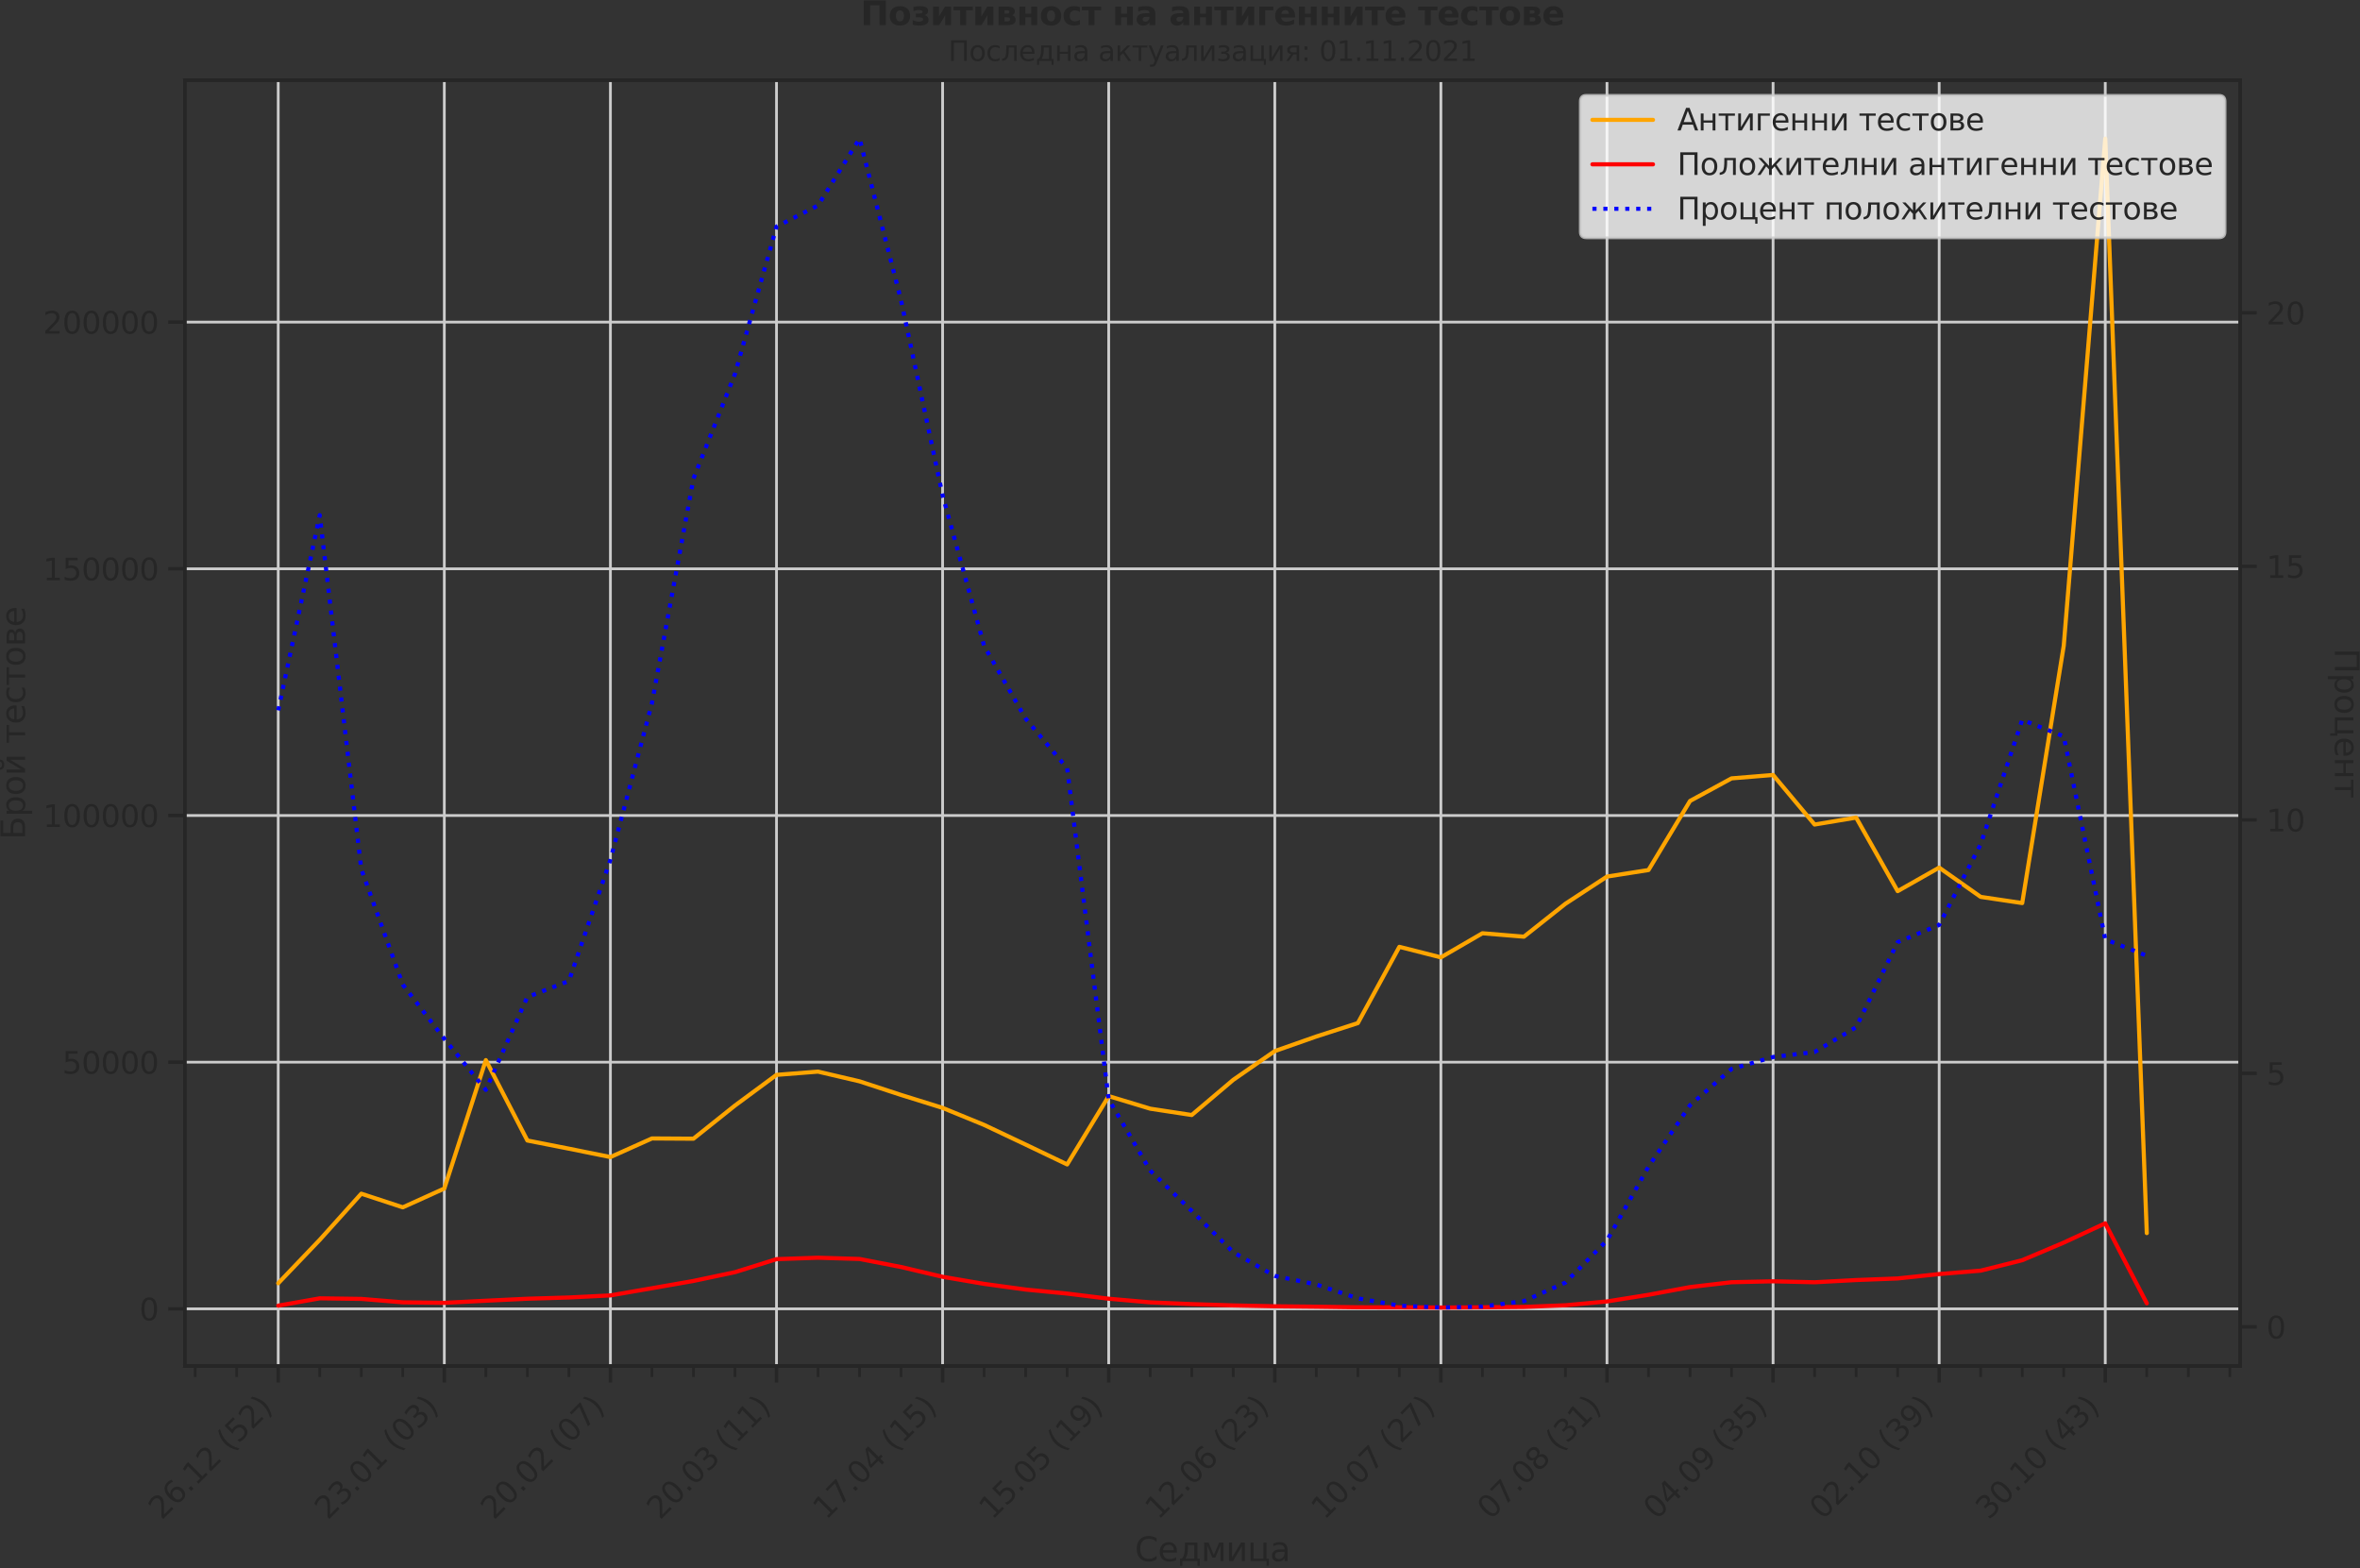 <?xml version="1.0" encoding="utf-8" standalone="no"?>
<!DOCTYPE svg PUBLIC "-//W3C//DTD SVG 1.1//EN"
  "http://www.w3.org/Graphics/SVG/1.1/DTD/svg11.dtd">
<svg height="569.391pt" version="1.1" viewBox="0 0 857.009 569.391" width="857.009pt" xmlns="http://www.w3.org/2000/svg" xmlns:xlink="http://www.w3.org/1999/xlink">
 <rect x="0" y="0" width="857.009" height="569.391" fill="#333333" stroke="none"/>
 <defs>
  <style type="text/css">*{stroke-linecap:butt;stroke-linejoin:round;}</style>
 </defs>
 <g id="figure_1">
  <g id="patch_1">
   <path d="M 0 569.391 
L 857.009 569.391 
L 857.009 0 
L 0 0 
z
" style="fill:none;"/>
  </g>
  <g id="axes_1">
   <g id="patch_2">
    <path d="M 67.106 496.042 
L 813.512 496.042 
L 813.512 29.118 
L 67.106 29.118 
z
" style="fill:none;"/>
   </g>
   <g id="matplotlib.axis_1">
    <g id="xtick_1">
     <g id="line2d_1">
      <path clip-path="url(#p9e90b2b46d)" d="M 101.034 496.042 
L 101.034 29.118 
" style="fill:none;stroke:#cccccc;stroke-linecap:round;"/>
     </g>
     <g id="line2d_2">
      <defs>
       <path d="M 0 0 
L 0 6 
" id="ma802050632" style="stroke:#262626;stroke-width:1.25;"/>
      </defs>
      <g>
       <use style="fill:#262626;stroke:#262626;stroke-width:1.25;" x="101.034" xlink:href="#ma802050632" y="496.042"/>
      </g>
     </g>
     <g id="text_1">
      <!-- 26.12 (52) -->
      <g style="fill:#262626;" transform="translate(58.71 552.159)rotate(-45)scale(0.11 -0.11)">
       <defs>
        <path d="M 1228 531 
L 3431 531 
L 3431 0 
L 469 0 
L 469 531 
Q 828 903 1448 1529 
Q 2069 2156 2228 2338 
Q 2531 2678 2651 2914 
Q 2772 3150 2772 3378 
Q 2772 3750 2511 3984 
Q 2250 4219 1831 4219 
Q 1534 4219 1204 4116 
Q 875 4013 500 3803 
L 500 4441 
Q 881 4594 1212 4672 
Q 1544 4750 1819 4750 
Q 2544 4750 2975 4387 
Q 3406 4025 3406 3419 
Q 3406 3131 3298 2873 
Q 3191 2616 2906 2266 
Q 2828 2175 2409 1742 
Q 1991 1309 1228 531 
z
" id="DejaVuSans-32" transform="scale(0.016)"/>
        <path d="M 2113 2584 
Q 1688 2584 1439 2293 
Q 1191 2003 1191 1497 
Q 1191 994 1439 701 
Q 1688 409 2113 409 
Q 2538 409 2786 701 
Q 3034 994 3034 1497 
Q 3034 2003 2786 2293 
Q 2538 2584 2113 2584 
z
M 3366 4563 
L 3366 3988 
Q 3128 4100 2886 4159 
Q 2644 4219 2406 4219 
Q 1781 4219 1451 3797 
Q 1122 3375 1075 2522 
Q 1259 2794 1537 2939 
Q 1816 3084 2150 3084 
Q 2853 3084 3261 2657 
Q 3669 2231 3669 1497 
Q 3669 778 3244 343 
Q 2819 -91 2113 -91 
Q 1303 -91 875 529 
Q 447 1150 447 2328 
Q 447 3434 972 4092 
Q 1497 4750 2381 4750 
Q 2619 4750 2861 4703 
Q 3103 4656 3366 4563 
z
" id="DejaVuSans-36" transform="scale(0.016)"/>
        <path d="M 684 794 
L 1344 794 
L 1344 0 
L 684 0 
L 684 794 
z
" id="DejaVuSans-2e" transform="scale(0.016)"/>
        <path d="M 794 531 
L 1825 531 
L 1825 4091 
L 703 3866 
L 703 4441 
L 1819 4666 
L 2450 4666 
L 2450 531 
L 3481 531 
L 3481 0 
L 794 0 
L 794 531 
z
" id="DejaVuSans-31" transform="scale(0.016)"/>
        <path id="DejaVuSans-20" transform="scale(0.016)"/>
        <path d="M 1984 4856 
Q 1566 4138 1362 3434 
Q 1159 2731 1159 2009 
Q 1159 1288 1364 580 
Q 1569 -128 1984 -844 
L 1484 -844 
Q 1016 -109 783 600 
Q 550 1309 550 2009 
Q 550 2706 781 3412 
Q 1013 4119 1484 4856 
L 1984 4856 
z
" id="DejaVuSans-28" transform="scale(0.016)"/>
        <path d="M 691 4666 
L 3169 4666 
L 3169 4134 
L 1269 4134 
L 1269 2991 
Q 1406 3038 1543 3061 
Q 1681 3084 1819 3084 
Q 2600 3084 3056 2656 
Q 3513 2228 3513 1497 
Q 3513 744 3044 326 
Q 2575 -91 1722 -91 
Q 1428 -91 1123 -41 
Q 819 9 494 109 
L 494 744 
Q 775 591 1075 516 
Q 1375 441 1709 441 
Q 2250 441 2565 725 
Q 2881 1009 2881 1497 
Q 2881 1984 2565 2268 
Q 2250 2553 1709 2553 
Q 1456 2553 1204 2497 
Q 953 2441 691 2322 
L 691 4666 
z
" id="DejaVuSans-35" transform="scale(0.016)"/>
        <path d="M 513 4856 
L 1013 4856 
Q 1481 4119 1714 3412 
Q 1947 2706 1947 2009 
Q 1947 1309 1714 600 
Q 1481 -109 1013 -844 
L 513 -844 
Q 928 -128 1133 580 
Q 1338 1288 1338 2009 
Q 1338 2731 1133 3434 
Q 928 4138 513 4856 
z
" id="DejaVuSans-29" transform="scale(0.016)"/>
       </defs>
       <use xlink:href="#DejaVuSans-32"/>
       <use x="63.623" xlink:href="#DejaVuSans-36"/>
       <use x="127.246" xlink:href="#DejaVuSans-2e"/>
       <use x="159.033" xlink:href="#DejaVuSans-31"/>
       <use x="222.656" xlink:href="#DejaVuSans-32"/>
       <use x="286.279" xlink:href="#DejaVuSans-20"/>
       <use x="318.066" xlink:href="#DejaVuSans-28"/>
       <use x="357.08" xlink:href="#DejaVuSans-35"/>
       <use x="420.703" xlink:href="#DejaVuSans-32"/>
       <use x="484.326" xlink:href="#DejaVuSans-29"/>
      </g>
     </g>
    </g>
    <g id="xtick_2">
     <g id="line2d_3">
      <path clip-path="url(#p9e90b2b46d)" d="M 161.349 496.042 
L 161.349 29.118 
" style="fill:none;stroke:#cccccc;stroke-linecap:round;"/>
     </g>
     <g id="line2d_4">
      <g>
       <use style="fill:#262626;stroke:#262626;stroke-width:1.25;" x="161.349" xlink:href="#ma802050632" y="496.042"/>
      </g>
     </g>
     <g id="text_2">
      <!-- 23.01 (03) -->
      <g style="fill:#262626;" transform="translate(119.025 552.159)rotate(-45)scale(0.11 -0.11)">
       <defs>
        <path d="M 2597 2516 
Q 3050 2419 3304 2112 
Q 3559 1806 3559 1356 
Q 3559 666 3084 287 
Q 2609 -91 1734 -91 
Q 1441 -91 1130 -33 
Q 819 25 488 141 
L 488 750 
Q 750 597 1062 519 
Q 1375 441 1716 441 
Q 2309 441 2620 675 
Q 2931 909 2931 1356 
Q 2931 1769 2642 2001 
Q 2353 2234 1838 2234 
L 1294 2234 
L 1294 2753 
L 1863 2753 
Q 2328 2753 2575 2939 
Q 2822 3125 2822 3475 
Q 2822 3834 2567 4026 
Q 2313 4219 1838 4219 
Q 1578 4219 1281 4162 
Q 984 4106 628 3988 
L 628 4550 
Q 988 4650 1302 4700 
Q 1616 4750 1894 4750 
Q 2613 4750 3031 4423 
Q 3450 4097 3450 3541 
Q 3450 3153 3228 2886 
Q 3006 2619 2597 2516 
z
" id="DejaVuSans-33" transform="scale(0.016)"/>
        <path d="M 2034 4250 
Q 1547 4250 1301 3770 
Q 1056 3291 1056 2328 
Q 1056 1369 1301 889 
Q 1547 409 2034 409 
Q 2525 409 2770 889 
Q 3016 1369 3016 2328 
Q 3016 3291 2770 3770 
Q 2525 4250 2034 4250 
z
M 2034 4750 
Q 2819 4750 3233 4129 
Q 3647 3509 3647 2328 
Q 3647 1150 3233 529 
Q 2819 -91 2034 -91 
Q 1250 -91 836 529 
Q 422 1150 422 2328 
Q 422 3509 836 4129 
Q 1250 4750 2034 4750 
z
" id="DejaVuSans-30" transform="scale(0.016)"/>
       </defs>
       <use xlink:href="#DejaVuSans-32"/>
       <use x="63.623" xlink:href="#DejaVuSans-33"/>
       <use x="127.246" xlink:href="#DejaVuSans-2e"/>
       <use x="159.033" xlink:href="#DejaVuSans-30"/>
       <use x="222.656" xlink:href="#DejaVuSans-31"/>
       <use x="286.279" xlink:href="#DejaVuSans-20"/>
       <use x="318.066" xlink:href="#DejaVuSans-28"/>
       <use x="357.08" xlink:href="#DejaVuSans-30"/>
       <use x="420.703" xlink:href="#DejaVuSans-33"/>
       <use x="484.326" xlink:href="#DejaVuSans-29"/>
      </g>
     </g>
    </g>
    <g id="xtick_3">
     <g id="line2d_5">
      <path clip-path="url(#p9e90b2b46d)" d="M 221.665 496.042 
L 221.665 29.118 
" style="fill:none;stroke:#cccccc;stroke-linecap:round;"/>
     </g>
     <g id="line2d_6">
      <g>
       <use style="fill:#262626;stroke:#262626;stroke-width:1.25;" x="221.665" xlink:href="#ma802050632" y="496.042"/>
      </g>
     </g>
     <g id="text_3">
      <!-- 20.02 (07) -->
      <g style="fill:#262626;" transform="translate(179.341 552.159)rotate(-45)scale(0.11 -0.11)">
       <defs>
        <path d="M 525 4666 
L 3525 4666 
L 3525 4397 
L 1831 0 
L 1172 0 
L 2766 4134 
L 525 4134 
L 525 4666 
z
" id="DejaVuSans-37" transform="scale(0.016)"/>
       </defs>
       <use xlink:href="#DejaVuSans-32"/>
       <use x="63.623" xlink:href="#DejaVuSans-30"/>
       <use x="127.246" xlink:href="#DejaVuSans-2e"/>
       <use x="159.033" xlink:href="#DejaVuSans-30"/>
       <use x="222.656" xlink:href="#DejaVuSans-32"/>
       <use x="286.279" xlink:href="#DejaVuSans-20"/>
       <use x="318.066" xlink:href="#DejaVuSans-28"/>
       <use x="357.08" xlink:href="#DejaVuSans-30"/>
       <use x="420.703" xlink:href="#DejaVuSans-37"/>
       <use x="484.326" xlink:href="#DejaVuSans-29"/>
      </g>
     </g>
    </g>
    <g id="xtick_4">
     <g id="line2d_7">
      <path clip-path="url(#p9e90b2b46d)" d="M 281.981 496.042 
L 281.981 29.118 
" style="fill:none;stroke:#cccccc;stroke-linecap:round;"/>
     </g>
     <g id="line2d_8">
      <g>
       <use style="fill:#262626;stroke:#262626;stroke-width:1.25;" x="281.981" xlink:href="#ma802050632" y="496.042"/>
      </g>
     </g>
     <g id="text_4">
      <!-- 20.03 (11) -->
      <g style="fill:#262626;" transform="translate(239.656 552.159)rotate(-45)scale(0.11 -0.11)">
       <use xlink:href="#DejaVuSans-32"/>
       <use x="63.623" xlink:href="#DejaVuSans-30"/>
       <use x="127.246" xlink:href="#DejaVuSans-2e"/>
       <use x="159.033" xlink:href="#DejaVuSans-30"/>
       <use x="222.656" xlink:href="#DejaVuSans-33"/>
       <use x="286.279" xlink:href="#DejaVuSans-20"/>
       <use x="318.066" xlink:href="#DejaVuSans-28"/>
       <use x="357.08" xlink:href="#DejaVuSans-31"/>
       <use x="420.703" xlink:href="#DejaVuSans-31"/>
       <use x="484.326" xlink:href="#DejaVuSans-29"/>
      </g>
     </g>
    </g>
    <g id="xtick_5">
     <g id="line2d_9">
      <path clip-path="url(#p9e90b2b46d)" d="M 342.296 496.042 
L 342.296 29.118 
" style="fill:none;stroke:#cccccc;stroke-linecap:round;"/>
     </g>
     <g id="line2d_10">
      <g>
       <use style="fill:#262626;stroke:#262626;stroke-width:1.25;" x="342.296" xlink:href="#ma802050632" y="496.042"/>
      </g>
     </g>
     <g id="text_5">
      <!-- 17.04 (15) -->
      <g style="fill:#262626;" transform="translate(299.972 552.159)rotate(-45)scale(0.11 -0.11)">
       <defs>
        <path d="M 2419 4116 
L 825 1625 
L 2419 1625 
L 2419 4116 
z
M 2253 4666 
L 3047 4666 
L 3047 1625 
L 3713 1625 
L 3713 1100 
L 3047 1100 
L 3047 0 
L 2419 0 
L 2419 1100 
L 313 1100 
L 313 1709 
L 2253 4666 
z
" id="DejaVuSans-34" transform="scale(0.016)"/>
       </defs>
       <use xlink:href="#DejaVuSans-31"/>
       <use x="63.623" xlink:href="#DejaVuSans-37"/>
       <use x="127.246" xlink:href="#DejaVuSans-2e"/>
       <use x="159.033" xlink:href="#DejaVuSans-30"/>
       <use x="222.656" xlink:href="#DejaVuSans-34"/>
       <use x="286.279" xlink:href="#DejaVuSans-20"/>
       <use x="318.066" xlink:href="#DejaVuSans-28"/>
       <use x="357.08" xlink:href="#DejaVuSans-31"/>
       <use x="420.703" xlink:href="#DejaVuSans-35"/>
       <use x="484.326" xlink:href="#DejaVuSans-29"/>
      </g>
     </g>
    </g>
    <g id="xtick_6">
     <g id="line2d_11">
      <path clip-path="url(#p9e90b2b46d)" d="M 402.612 496.042 
L 402.612 29.118 
" style="fill:none;stroke:#cccccc;stroke-linecap:round;"/>
     </g>
     <g id="line2d_12">
      <g>
       <use style="fill:#262626;stroke:#262626;stroke-width:1.25;" x="402.612" xlink:href="#ma802050632" y="496.042"/>
      </g>
     </g>
     <g id="text_6">
      <!-- 15.05 (19) -->
      <g style="fill:#262626;" transform="translate(360.287 552.159)rotate(-45)scale(0.11 -0.11)">
       <defs>
        <path d="M 703 97 
L 703 672 
Q 941 559 1184 500 
Q 1428 441 1663 441 
Q 2288 441 2617 861 
Q 2947 1281 2994 2138 
Q 2813 1869 2534 1725 
Q 2256 1581 1919 1581 
Q 1219 1581 811 2004 
Q 403 2428 403 3163 
Q 403 3881 828 4315 
Q 1253 4750 1959 4750 
Q 2769 4750 3195 4129 
Q 3622 3509 3622 2328 
Q 3622 1225 3098 567 
Q 2575 -91 1691 -91 
Q 1453 -91 1209 -44 
Q 966 3 703 97 
z
M 1959 2075 
Q 2384 2075 2632 2365 
Q 2881 2656 2881 3163 
Q 2881 3666 2632 3958 
Q 2384 4250 1959 4250 
Q 1534 4250 1286 3958 
Q 1038 3666 1038 3163 
Q 1038 2656 1286 2365 
Q 1534 2075 1959 2075 
z
" id="DejaVuSans-39" transform="scale(0.016)"/>
       </defs>
       <use xlink:href="#DejaVuSans-31"/>
       <use x="63.623" xlink:href="#DejaVuSans-35"/>
       <use x="127.246" xlink:href="#DejaVuSans-2e"/>
       <use x="159.033" xlink:href="#DejaVuSans-30"/>
       <use x="222.656" xlink:href="#DejaVuSans-35"/>
       <use x="286.279" xlink:href="#DejaVuSans-20"/>
       <use x="318.066" xlink:href="#DejaVuSans-28"/>
       <use x="357.08" xlink:href="#DejaVuSans-31"/>
       <use x="420.703" xlink:href="#DejaVuSans-39"/>
       <use x="484.326" xlink:href="#DejaVuSans-29"/>
      </g>
     </g>
    </g>
    <g id="xtick_7">
     <g id="line2d_13">
      <path clip-path="url(#p9e90b2b46d)" d="M 462.927 496.042 
L 462.927 29.118 
" style="fill:none;stroke:#cccccc;stroke-linecap:round;"/>
     </g>
     <g id="line2d_14">
      <g>
       <use style="fill:#262626;stroke:#262626;stroke-width:1.25;" x="462.927" xlink:href="#ma802050632" y="496.042"/>
      </g>
     </g>
     <g id="text_7">
      <!-- 12.06 (23) -->
      <g style="fill:#262626;" transform="translate(420.603 552.159)rotate(-45)scale(0.11 -0.11)">
       <use xlink:href="#DejaVuSans-31"/>
       <use x="63.623" xlink:href="#DejaVuSans-32"/>
       <use x="127.246" xlink:href="#DejaVuSans-2e"/>
       <use x="159.033" xlink:href="#DejaVuSans-30"/>
       <use x="222.656" xlink:href="#DejaVuSans-36"/>
       <use x="286.279" xlink:href="#DejaVuSans-20"/>
       <use x="318.066" xlink:href="#DejaVuSans-28"/>
       <use x="357.08" xlink:href="#DejaVuSans-32"/>
       <use x="420.703" xlink:href="#DejaVuSans-33"/>
       <use x="484.326" xlink:href="#DejaVuSans-29"/>
      </g>
     </g>
    </g>
    <g id="xtick_8">
     <g id="line2d_15">
      <path clip-path="url(#p9e90b2b46d)" d="M 523.243 496.042 
L 523.243 29.118 
" style="fill:none;stroke:#cccccc;stroke-linecap:round;"/>
     </g>
     <g id="line2d_16">
      <g>
       <use style="fill:#262626;stroke:#262626;stroke-width:1.25;" x="523.243" xlink:href="#ma802050632" y="496.042"/>
      </g>
     </g>
     <g id="text_8">
      <!-- 10.07 (27) -->
      <g style="fill:#262626;" transform="translate(480.919 552.159)rotate(-45)scale(0.11 -0.11)">
       <use xlink:href="#DejaVuSans-31"/>
       <use x="63.623" xlink:href="#DejaVuSans-30"/>
       <use x="127.246" xlink:href="#DejaVuSans-2e"/>
       <use x="159.033" xlink:href="#DejaVuSans-30"/>
       <use x="222.656" xlink:href="#DejaVuSans-37"/>
       <use x="286.279" xlink:href="#DejaVuSans-20"/>
       <use x="318.066" xlink:href="#DejaVuSans-28"/>
       <use x="357.08" xlink:href="#DejaVuSans-32"/>
       <use x="420.703" xlink:href="#DejaVuSans-37"/>
       <use x="484.326" xlink:href="#DejaVuSans-29"/>
      </g>
     </g>
    </g>
    <g id="xtick_9">
     <g id="line2d_17">
      <path clip-path="url(#p9e90b2b46d)" d="M 583.558 496.042 
L 583.558 29.118 
" style="fill:none;stroke:#cccccc;stroke-linecap:round;"/>
     </g>
     <g id="line2d_18">
      <g>
       <use style="fill:#262626;stroke:#262626;stroke-width:1.25;" x="583.558" xlink:href="#ma802050632" y="496.042"/>
      </g>
     </g>
     <g id="text_9">
      <!-- 07.08 (31) -->
      <g style="fill:#262626;" transform="translate(541.234 552.159)rotate(-45)scale(0.11 -0.11)">
       <defs>
        <path d="M 2034 2216 
Q 1584 2216 1326 1975 
Q 1069 1734 1069 1313 
Q 1069 891 1326 650 
Q 1584 409 2034 409 
Q 2484 409 2743 651 
Q 3003 894 3003 1313 
Q 3003 1734 2745 1975 
Q 2488 2216 2034 2216 
z
M 1403 2484 
Q 997 2584 770 2862 
Q 544 3141 544 3541 
Q 544 4100 942 4425 
Q 1341 4750 2034 4750 
Q 2731 4750 3128 4425 
Q 3525 4100 3525 3541 
Q 3525 3141 3298 2862 
Q 3072 2584 2669 2484 
Q 3125 2378 3379 2068 
Q 3634 1759 3634 1313 
Q 3634 634 3220 271 
Q 2806 -91 2034 -91 
Q 1263 -91 848 271 
Q 434 634 434 1313 
Q 434 1759 690 2068 
Q 947 2378 1403 2484 
z
M 1172 3481 
Q 1172 3119 1398 2916 
Q 1625 2713 2034 2713 
Q 2441 2713 2670 2916 
Q 2900 3119 2900 3481 
Q 2900 3844 2670 4047 
Q 2441 4250 2034 4250 
Q 1625 4250 1398 4047 
Q 1172 3844 1172 3481 
z
" id="DejaVuSans-38" transform="scale(0.016)"/>
       </defs>
       <use xlink:href="#DejaVuSans-30"/>
       <use x="63.623" xlink:href="#DejaVuSans-37"/>
       <use x="127.246" xlink:href="#DejaVuSans-2e"/>
       <use x="159.033" xlink:href="#DejaVuSans-30"/>
       <use x="222.656" xlink:href="#DejaVuSans-38"/>
       <use x="286.279" xlink:href="#DejaVuSans-20"/>
       <use x="318.066" xlink:href="#DejaVuSans-28"/>
       <use x="357.08" xlink:href="#DejaVuSans-33"/>
       <use x="420.703" xlink:href="#DejaVuSans-31"/>
       <use x="484.326" xlink:href="#DejaVuSans-29"/>
      </g>
     </g>
    </g>
    <g id="xtick_10">
     <g id="line2d_19">
      <path clip-path="url(#p9e90b2b46d)" d="M 643.874 496.042 
L 643.874 29.118 
" style="fill:none;stroke:#cccccc;stroke-linecap:round;"/>
     </g>
     <g id="line2d_20">
      <g>
       <use style="fill:#262626;stroke:#262626;stroke-width:1.25;" x="643.874" xlink:href="#ma802050632" y="496.042"/>
      </g>
     </g>
     <g id="text_10">
      <!-- 04.09 (35) -->
      <g style="fill:#262626;" transform="translate(601.55 552.159)rotate(-45)scale(0.11 -0.11)">
       <use xlink:href="#DejaVuSans-30"/>
       <use x="63.623" xlink:href="#DejaVuSans-34"/>
       <use x="127.246" xlink:href="#DejaVuSans-2e"/>
       <use x="159.033" xlink:href="#DejaVuSans-30"/>
       <use x="222.656" xlink:href="#DejaVuSans-39"/>
       <use x="286.279" xlink:href="#DejaVuSans-20"/>
       <use x="318.066" xlink:href="#DejaVuSans-28"/>
       <use x="357.08" xlink:href="#DejaVuSans-33"/>
       <use x="420.703" xlink:href="#DejaVuSans-35"/>
       <use x="484.326" xlink:href="#DejaVuSans-29"/>
      </g>
     </g>
    </g>
    <g id="xtick_11">
     <g id="line2d_21">
      <path clip-path="url(#p9e90b2b46d)" d="M 704.19 496.042 
L 704.19 29.118 
" style="fill:none;stroke:#cccccc;stroke-linecap:round;"/>
     </g>
     <g id="line2d_22">
      <g>
       <use style="fill:#262626;stroke:#262626;stroke-width:1.25;" x="704.19" xlink:href="#ma802050632" y="496.042"/>
      </g>
     </g>
     <g id="text_11">
      <!-- 02.10 (39) -->
      <g style="fill:#262626;" transform="translate(661.865 552.159)rotate(-45)scale(0.11 -0.11)">
       <use xlink:href="#DejaVuSans-30"/>
       <use x="63.623" xlink:href="#DejaVuSans-32"/>
       <use x="127.246" xlink:href="#DejaVuSans-2e"/>
       <use x="159.033" xlink:href="#DejaVuSans-31"/>
       <use x="222.656" xlink:href="#DejaVuSans-30"/>
       <use x="286.279" xlink:href="#DejaVuSans-20"/>
       <use x="318.066" xlink:href="#DejaVuSans-28"/>
       <use x="357.08" xlink:href="#DejaVuSans-33"/>
       <use x="420.703" xlink:href="#DejaVuSans-39"/>
       <use x="484.326" xlink:href="#DejaVuSans-29"/>
      </g>
     </g>
    </g>
    <g id="xtick_12">
     <g id="line2d_23">
      <path clip-path="url(#p9e90b2b46d)" d="M 764.505 496.042 
L 764.505 29.118 
" style="fill:none;stroke:#cccccc;stroke-linecap:round;"/>
     </g>
     <g id="line2d_24">
      <g>
       <use style="fill:#262626;stroke:#262626;stroke-width:1.25;" x="764.505" xlink:href="#ma802050632" y="496.042"/>
      </g>
     </g>
     <g id="text_12">
      <!-- 30.10 (43) -->
      <g style="fill:#262626;" transform="translate(722.181 552.159)rotate(-45)scale(0.11 -0.11)">
       <use xlink:href="#DejaVuSans-33"/>
       <use x="63.623" xlink:href="#DejaVuSans-30"/>
       <use x="127.246" xlink:href="#DejaVuSans-2e"/>
       <use x="159.033" xlink:href="#DejaVuSans-31"/>
       <use x="222.656" xlink:href="#DejaVuSans-30"/>
       <use x="286.279" xlink:href="#DejaVuSans-20"/>
       <use x="318.066" xlink:href="#DejaVuSans-28"/>
       <use x="357.08" xlink:href="#DejaVuSans-34"/>
       <use x="420.703" xlink:href="#DejaVuSans-33"/>
       <use x="484.326" xlink:href="#DejaVuSans-29"/>
      </g>
     </g>
    </g>
    <g id="xtick_13">
     <g id="line2d_25">
      <defs>
       <path d="M 0 0 
L 0 4 
" id="medfa15130c" style="stroke:#262626;"/>
      </defs>
      <g>
       <use style="fill:#262626;stroke:#262626;" x="70.876" xlink:href="#medfa15130c" y="496.042"/>
      </g>
     </g>
    </g>
    <g id="xtick_14">
     <g id="line2d_26">
      <g>
       <use style="fill:#262626;stroke:#262626;" x="85.955" xlink:href="#medfa15130c" y="496.042"/>
      </g>
     </g>
    </g>
    <g id="xtick_15">
     <g id="line2d_27">
      <g>
       <use style="fill:#262626;stroke:#262626;" x="116.113" xlink:href="#medfa15130c" y="496.042"/>
      </g>
     </g>
    </g>
    <g id="xtick_16">
     <g id="line2d_28">
      <g>
       <use style="fill:#262626;stroke:#262626;" x="131.192" xlink:href="#medfa15130c" y="496.042"/>
      </g>
     </g>
    </g>
    <g id="xtick_17">
     <g id="line2d_29">
      <g>
       <use style="fill:#262626;stroke:#262626;" x="146.27" xlink:href="#medfa15130c" y="496.042"/>
      </g>
     </g>
    </g>
    <g id="xtick_18">
     <g id="line2d_30">
      <g>
       <use style="fill:#262626;stroke:#262626;" x="176.428" xlink:href="#medfa15130c" y="496.042"/>
      </g>
     </g>
    </g>
    <g id="xtick_19">
     <g id="line2d_31">
      <g>
       <use style="fill:#262626;stroke:#262626;" x="191.507" xlink:href="#medfa15130c" y="496.042"/>
      </g>
     </g>
    </g>
    <g id="xtick_20">
     <g id="line2d_32">
      <g>
       <use style="fill:#262626;stroke:#262626;" x="206.586" xlink:href="#medfa15130c" y="496.042"/>
      </g>
     </g>
    </g>
    <g id="xtick_21">
     <g id="line2d_33">
      <g>
       <use style="fill:#262626;stroke:#262626;" x="236.744" xlink:href="#medfa15130c" y="496.042"/>
      </g>
     </g>
    </g>
    <g id="xtick_22">
     <g id="line2d_34">
      <g>
       <use style="fill:#262626;stroke:#262626;" x="251.823" xlink:href="#medfa15130c" y="496.042"/>
      </g>
     </g>
    </g>
    <g id="xtick_23">
     <g id="line2d_35">
      <g>
       <use style="fill:#262626;stroke:#262626;" x="266.902" xlink:href="#medfa15130c" y="496.042"/>
      </g>
     </g>
    </g>
    <g id="xtick_24">
     <g id="line2d_36">
      <g>
       <use style="fill:#262626;stroke:#262626;" x="297.059" xlink:href="#medfa15130c" y="496.042"/>
      </g>
     </g>
    </g>
    <g id="xtick_25">
     <g id="line2d_37">
      <g>
       <use style="fill:#262626;stroke:#262626;" x="312.138" xlink:href="#medfa15130c" y="496.042"/>
      </g>
     </g>
    </g>
    <g id="xtick_26">
     <g id="line2d_38">
      <g>
       <use style="fill:#262626;stroke:#262626;" x="327.217" xlink:href="#medfa15130c" y="496.042"/>
      </g>
     </g>
    </g>
    <g id="xtick_27">
     <g id="line2d_39">
      <g>
       <use style="fill:#262626;stroke:#262626;" x="357.375" xlink:href="#medfa15130c" y="496.042"/>
      </g>
     </g>
    </g>
    <g id="xtick_28">
     <g id="line2d_40">
      <g>
       <use style="fill:#262626;stroke:#262626;" x="372.454" xlink:href="#medfa15130c" y="496.042"/>
      </g>
     </g>
    </g>
    <g id="xtick_29">
     <g id="line2d_41">
      <g>
       <use style="fill:#262626;stroke:#262626;" x="387.533" xlink:href="#medfa15130c" y="496.042"/>
      </g>
     </g>
    </g>
    <g id="xtick_30">
     <g id="line2d_42">
      <g>
       <use style="fill:#262626;stroke:#262626;" x="417.691" xlink:href="#medfa15130c" y="496.042"/>
      </g>
     </g>
    </g>
    <g id="xtick_31">
     <g id="line2d_43">
      <g>
       <use style="fill:#262626;stroke:#262626;" x="432.769" xlink:href="#medfa15130c" y="496.042"/>
      </g>
     </g>
    </g>
    <g id="xtick_32">
     <g id="line2d_44">
      <g>
       <use style="fill:#262626;stroke:#262626;" x="447.848" xlink:href="#medfa15130c" y="496.042"/>
      </g>
     </g>
    </g>
    <g id="xtick_33">
     <g id="line2d_45">
      <g>
       <use style="fill:#262626;stroke:#262626;" x="478.006" xlink:href="#medfa15130c" y="496.042"/>
      </g>
     </g>
    </g>
    <g id="xtick_34">
     <g id="line2d_46">
      <g>
       <use style="fill:#262626;stroke:#262626;" x="493.085" xlink:href="#medfa15130c" y="496.042"/>
      </g>
     </g>
    </g>
    <g id="xtick_35">
     <g id="line2d_47">
      <g>
       <use style="fill:#262626;stroke:#262626;" x="508.164" xlink:href="#medfa15130c" y="496.042"/>
      </g>
     </g>
    </g>
    <g id="xtick_36">
     <g id="line2d_48">
      <g>
       <use style="fill:#262626;stroke:#262626;" x="538.322" xlink:href="#medfa15130c" y="496.042"/>
      </g>
     </g>
    </g>
    <g id="xtick_37">
     <g id="line2d_49">
      <g>
       <use style="fill:#262626;stroke:#262626;" x="553.401" xlink:href="#medfa15130c" y="496.042"/>
      </g>
     </g>
    </g>
    <g id="xtick_38">
     <g id="line2d_50">
      <g>
       <use style="fill:#262626;stroke:#262626;" x="568.48" xlink:href="#medfa15130c" y="496.042"/>
      </g>
     </g>
    </g>
    <g id="xtick_39">
     <g id="line2d_51">
      <g>
       <use style="fill:#262626;stroke:#262626;" x="598.637" xlink:href="#medfa15130c" y="496.042"/>
      </g>
     </g>
    </g>
    <g id="xtick_40">
     <g id="line2d_52">
      <g>
       <use style="fill:#262626;stroke:#262626;" x="613.716" xlink:href="#medfa15130c" y="496.042"/>
      </g>
     </g>
    </g>
    <g id="xtick_41">
     <g id="line2d_53">
      <g>
       <use style="fill:#262626;stroke:#262626;" x="628.795" xlink:href="#medfa15130c" y="496.042"/>
      </g>
     </g>
    </g>
    <g id="xtick_42">
     <g id="line2d_54">
      <g>
       <use style="fill:#262626;stroke:#262626;" x="658.953" xlink:href="#medfa15130c" y="496.042"/>
      </g>
     </g>
    </g>
    <g id="xtick_43">
     <g id="line2d_55">
      <g>
       <use style="fill:#262626;stroke:#262626;" x="674.032" xlink:href="#medfa15130c" y="496.042"/>
      </g>
     </g>
    </g>
    <g id="xtick_44">
     <g id="line2d_56">
      <g>
       <use style="fill:#262626;stroke:#262626;" x="689.111" xlink:href="#medfa15130c" y="496.042"/>
      </g>
     </g>
    </g>
    <g id="xtick_45">
     <g id="line2d_57">
      <g>
       <use style="fill:#262626;stroke:#262626;" x="719.268" xlink:href="#medfa15130c" y="496.042"/>
      </g>
     </g>
    </g>
    <g id="xtick_46">
     <g id="line2d_58">
      <g>
       <use style="fill:#262626;stroke:#262626;" x="734.347" xlink:href="#medfa15130c" y="496.042"/>
      </g>
     </g>
    </g>
    <g id="xtick_47">
     <g id="line2d_59">
      <g>
       <use style="fill:#262626;stroke:#262626;" x="749.426" xlink:href="#medfa15130c" y="496.042"/>
      </g>
     </g>
    </g>
    <g id="xtick_48">
     <g id="line2d_60">
      <g>
       <use style="fill:#262626;stroke:#262626;" x="779.584" xlink:href="#medfa15130c" y="496.042"/>
      </g>
     </g>
    </g>
    <g id="xtick_49">
     <g id="line2d_61">
      <g>
       <use style="fill:#262626;stroke:#262626;" x="794.663" xlink:href="#medfa15130c" y="496.042"/>
      </g>
     </g>
    </g>
    <g id="xtick_50">
     <g id="line2d_62">
      <g>
       <use style="fill:#262626;stroke:#262626;" x="809.742" xlink:href="#medfa15130c" y="496.042"/>
      </g>
     </g>
    </g>
    <g id="text_13">
     <!-- Седмица -->
     <g style="fill:#262626;" transform="translate(412.093 566.895)scale(0.12 -0.12)">
      <defs>
       <path d="M 4122 4306 
L 4122 3641 
Q 3803 3938 3442 4084 
Q 3081 4231 2675 4231 
Q 1875 4231 1450 3742 
Q 1025 3253 1025 2328 
Q 1025 1406 1450 917 
Q 1875 428 2675 428 
Q 3081 428 3442 575 
Q 3803 722 4122 1019 
L 4122 359 
Q 3791 134 3420 21 
Q 3050 -91 2638 -91 
Q 1578 -91 968 557 
Q 359 1206 359 2328 
Q 359 3453 968 4101 
Q 1578 4750 2638 4750 
Q 3056 4750 3426 4639 
Q 3797 4528 4122 4306 
z
" id="DejaVuSans-421" transform="scale(0.016)"/>
       <path d="M 3597 1894 
L 3597 1613 
L 953 1613 
Q 991 1019 1311 708 
Q 1631 397 2203 397 
Q 2534 397 2845 478 
Q 3156 559 3463 722 
L 3463 178 
Q 3153 47 2828 -22 
Q 2503 -91 2169 -91 
Q 1331 -91 842 396 
Q 353 884 353 1716 
Q 353 2575 817 3079 
Q 1281 3584 2069 3584 
Q 2775 3584 3186 3129 
Q 3597 2675 3597 1894 
z
M 3022 2063 
Q 3016 2534 2758 2815 
Q 2500 3097 2075 3097 
Q 1594 3097 1305 2825 
Q 1016 2553 972 2059 
L 3022 2063 
z
" id="DejaVuSans-435" transform="scale(0.016)"/>
       <path d="M 1384 459 
L 3053 459 
L 3053 3041 
L 1844 3041 
L 1844 2603 
Q 1844 1316 1475 628 
L 1384 459 
z
M 550 459 
Q 834 584 959 850 
Q 1266 1509 1266 2838 
L 1266 3500 
L 3631 3500 
L 3631 459 
L 4091 459 
L 4091 -884 
L 3631 -884 
L 3631 0 
L 794 0 
L 794 -884 
L 334 -884 
L 334 459 
L 550 459 
z
" id="DejaVuSans-434" transform="scale(0.016)"/>
       <path d="M 581 3500 
L 1422 3500 
L 2416 1156 
L 3413 3500 
L 4247 3500 
L 4247 0 
L 3669 0 
L 3669 2950 
L 2703 672 
L 2128 672 
L 1159 2950 
L 1159 0 
L 581 0 
L 581 3500 
z
" id="DejaVuSans-43c" transform="scale(0.016)"/>
       <path d="M 3578 3500 
L 3578 0 
L 3006 0 
L 3006 2809 
L 1319 0 
L 581 0 
L 581 3500 
L 1153 3500 
L 1153 697 
L 2838 3500 
L 3578 3500 
z
" id="DejaVuSans-438" transform="scale(0.016)"/>
       <path d="M 3603 0 
L 581 0 
L 581 3500 
L 1159 3500 
L 1159 459 
L 3025 459 
L 3025 3500 
L 3603 3500 
L 3603 459 
L 4063 459 
L 4063 -884 
L 3603 -884 
L 3603 0 
z
" id="DejaVuSans-446" transform="scale(0.016)"/>
       <path d="M 2194 1759 
Q 1497 1759 1228 1600 
Q 959 1441 959 1056 
Q 959 750 1161 570 
Q 1363 391 1709 391 
Q 2188 391 2477 730 
Q 2766 1069 2766 1631 
L 2766 1759 
L 2194 1759 
z
M 3341 1997 
L 3341 0 
L 2766 0 
L 2766 531 
Q 2569 213 2275 61 
Q 1981 -91 1556 -91 
Q 1019 -91 701 211 
Q 384 513 384 1019 
Q 384 1609 779 1909 
Q 1175 2209 1959 2209 
L 2766 2209 
L 2766 2266 
Q 2766 2663 2505 2880 
Q 2244 3097 1772 3097 
Q 1472 3097 1187 3025 
Q 903 2953 641 2809 
L 641 3341 
Q 956 3463 1253 3523 
Q 1550 3584 1831 3584 
Q 2591 3584 2966 3190 
Q 3341 2797 3341 1997 
z
" id="DejaVuSans-430" transform="scale(0.016)"/>
      </defs>
      <use xlink:href="#DejaVuSans-421"/>
      <use x="69.824" xlink:href="#DejaVuSans-435"/>
      <use x="131.348" xlink:href="#DejaVuSans-434"/>
      <use x="200.488" xlink:href="#DejaVuSans-43c"/>
      <use x="275.928" xlink:href="#DejaVuSans-438"/>
      <use x="340.918" xlink:href="#DejaVuSans-446"/>
      <use x="408.984" xlink:href="#DejaVuSans-430"/>
     </g>
    </g>
   </g>
   <g id="matplotlib.axis_2">
    <g id="ytick_1">
     <g id="line2d_63">
      <path clip-path="url(#p9e90b2b46d)" d="M 67.106 475.29 
L 813.512 475.29 
" style="fill:none;stroke:#cccccc;stroke-linecap:round;"/>
     </g>
     <g id="line2d_64">
      <defs>
       <path d="M 0 0 
L -6 0 
" id="m0c6c6ca423" style="stroke:#262626;stroke-width:1.25;"/>
      </defs>
      <g>
       <use style="fill:#262626;stroke:#262626;stroke-width:1.25;" x="67.106" xlink:href="#m0c6c6ca423" y="475.29"/>
      </g>
     </g>
     <g id="text_14">
      <!-- 0 -->
      <g style="fill:#262626;" transform="translate(50.608 479.469)scale(0.11 -0.11)">
       <use xlink:href="#DejaVuSans-30"/>
      </g>
     </g>
    </g>
    <g id="ytick_2">
     <g id="line2d_65">
      <path clip-path="url(#p9e90b2b46d)" d="M 67.106 385.711 
L 813.512 385.711 
" style="fill:none;stroke:#cccccc;stroke-linecap:round;"/>
     </g>
     <g id="line2d_66">
      <g>
       <use style="fill:#262626;stroke:#262626;stroke-width:1.25;" x="67.106" xlink:href="#m0c6c6ca423" y="385.711"/>
      </g>
     </g>
     <g id="text_15">
      <!-- 50000 -->
      <g style="fill:#262626;" transform="translate(22.613 389.89)scale(0.11 -0.11)">
       <use xlink:href="#DejaVuSans-35"/>
       <use x="63.623" xlink:href="#DejaVuSans-30"/>
       <use x="127.246" xlink:href="#DejaVuSans-30"/>
       <use x="190.869" xlink:href="#DejaVuSans-30"/>
       <use x="254.492" xlink:href="#DejaVuSans-30"/>
      </g>
     </g>
    </g>
    <g id="ytick_3">
     <g id="line2d_67">
      <path clip-path="url(#p9e90b2b46d)" d="M 67.106 296.131 
L 813.512 296.131 
" style="fill:none;stroke:#cccccc;stroke-linecap:round;"/>
     </g>
     <g id="line2d_68">
      <g>
       <use style="fill:#262626;stroke:#262626;stroke-width:1.25;" x="67.106" xlink:href="#m0c6c6ca423" y="296.131"/>
      </g>
     </g>
     <g id="text_16">
      <!-- 100000 -->
      <g style="fill:#262626;" transform="translate(15.614 300.31)scale(0.11 -0.11)">
       <use xlink:href="#DejaVuSans-31"/>
       <use x="63.623" xlink:href="#DejaVuSans-30"/>
       <use x="127.246" xlink:href="#DejaVuSans-30"/>
       <use x="190.869" xlink:href="#DejaVuSans-30"/>
       <use x="254.492" xlink:href="#DejaVuSans-30"/>
       <use x="318.115" xlink:href="#DejaVuSans-30"/>
      </g>
     </g>
    </g>
    <g id="ytick_4">
     <g id="line2d_69">
      <path clip-path="url(#p9e90b2b46d)" d="M 67.106 206.552 
L 813.512 206.552 
" style="fill:none;stroke:#cccccc;stroke-linecap:round;"/>
     </g>
     <g id="line2d_70">
      <g>
       <use style="fill:#262626;stroke:#262626;stroke-width:1.25;" x="67.106" xlink:href="#m0c6c6ca423" y="206.552"/>
      </g>
     </g>
     <g id="text_17">
      <!-- 150000 -->
      <g style="fill:#262626;" transform="translate(15.614 210.731)scale(0.11 -0.11)">
       <use xlink:href="#DejaVuSans-31"/>
       <use x="63.623" xlink:href="#DejaVuSans-35"/>
       <use x="127.246" xlink:href="#DejaVuSans-30"/>
       <use x="190.869" xlink:href="#DejaVuSans-30"/>
       <use x="254.492" xlink:href="#DejaVuSans-30"/>
       <use x="318.115" xlink:href="#DejaVuSans-30"/>
      </g>
     </g>
    </g>
    <g id="ytick_5">
     <g id="line2d_71">
      <path clip-path="url(#p9e90b2b46d)" d="M 67.106 116.973 
L 813.512 116.973 
" style="fill:none;stroke:#cccccc;stroke-linecap:round;"/>
     </g>
     <g id="line2d_72">
      <g>
       <use style="fill:#262626;stroke:#262626;stroke-width:1.25;" x="67.106" xlink:href="#m0c6c6ca423" y="116.973"/>
      </g>
     </g>
     <g id="text_18">
      <!-- 200000 -->
      <g style="fill:#262626;" transform="translate(15.614 121.152)scale(0.11 -0.11)">
       <use xlink:href="#DejaVuSans-32"/>
       <use x="63.623" xlink:href="#DejaVuSans-30"/>
       <use x="127.246" xlink:href="#DejaVuSans-30"/>
       <use x="190.869" xlink:href="#DejaVuSans-30"/>
       <use x="254.492" xlink:href="#DejaVuSans-30"/>
       <use x="318.115" xlink:href="#DejaVuSans-30"/>
      </g>
     </g>
    </g>
    <g id="text_19">
     <!-- Брой тестове -->
     <g style="fill:#262626;" transform="translate(9.118 304.863)rotate(-90)scale(0.12 -0.12)">
      <defs>
       <path d="M 3272 1372 
Q 3272 1806 3026 2017 
Q 2781 2228 2272 2228 
L 1259 2228 
L 1259 519 
L 2272 519 
Q 2781 519 3026 730 
Q 3272 941 3272 1372 
z
M 3609 4666 
L 3609 4147 
L 1259 4147 
L 1259 2747 
L 2303 2747 
Q 3088 2747 3513 2406 
Q 3938 2066 3938 1372 
Q 3938 681 3527 340 
Q 3116 0 2303 0 
L 628 0 
L 628 4666 
L 3609 4666 
z
" id="DejaVuSans-411" transform="scale(0.016)"/>
       <path d="M 1159 525 
L 1159 -1331 
L 581 -1331 
L 581 3500 
L 1159 3500 
L 1159 2969 
Q 1341 3281 1617 3432 
Q 1894 3584 2278 3584 
Q 2916 3584 3314 3078 
Q 3713 2572 3713 1747 
Q 3713 922 3314 415 
Q 2916 -91 2278 -91 
Q 1894 -91 1617 61 
Q 1341 213 1159 525 
z
M 3116 1747 
Q 3116 2381 2855 2742 
Q 2594 3103 2138 3103 
Q 1681 3103 1420 2742 
Q 1159 2381 1159 1747 
Q 1159 1113 1420 752 
Q 1681 391 2138 391 
Q 2594 391 2855 752 
Q 3116 1113 3116 1747 
z
" id="DejaVuSans-440" transform="scale(0.016)"/>
       <path d="M 1959 3097 
Q 1497 3097 1228 2736 
Q 959 2375 959 1747 
Q 959 1119 1226 758 
Q 1494 397 1959 397 
Q 2419 397 2687 759 
Q 2956 1122 2956 1747 
Q 2956 2369 2687 2733 
Q 2419 3097 1959 3097 
z
M 1959 3584 
Q 2709 3584 3137 3096 
Q 3566 2609 3566 1747 
Q 3566 888 3137 398 
Q 2709 -91 1959 -91 
Q 1206 -91 779 398 
Q 353 888 353 1747 
Q 353 2609 779 3096 
Q 1206 3584 1959 3584 
z
" id="DejaVuSans-43e" transform="scale(0.016)"/>
       <path d="M 3578 3500 
L 3578 0 
L 3006 0 
L 3006 2809 
L 1319 0 
L 581 0 
L 581 3500 
L 1153 3500 
L 1153 697 
L 2838 3500 
L 3578 3500 
z
M 1102 4833 
L 1471 4833 
Q 1505 4599 1656 4481 
Q 1808 4364 2080 4364 
Q 2349 4364 2499 4480 
Q 2649 4596 2689 4833 
L 3058 4833 
Q 3027 4386 2780 4161 
Q 2533 3936 2080 3936 
Q 1627 3936 1380 4161 
Q 1133 4386 1102 4833 
z
" id="DejaVuSans-439" transform="scale(0.016)"/>
       <path d="M 188 3500 
L 3541 3500 
L 3541 3041 
L 2147 3041 
L 2147 0 
L 1581 0 
L 1581 3041 
L 188 3041 
L 188 3500 
z
" id="DejaVuSans-442" transform="scale(0.016)"/>
       <path d="M 3122 3366 
L 3122 2828 
Q 2878 2963 2633 3030 
Q 2388 3097 2138 3097 
Q 1578 3097 1268 2742 
Q 959 2388 959 1747 
Q 959 1106 1268 751 
Q 1578 397 2138 397 
Q 2388 397 2633 464 
Q 2878 531 3122 666 
L 3122 134 
Q 2881 22 2623 -34 
Q 2366 -91 2075 -91 
Q 1284 -91 818 406 
Q 353 903 353 1747 
Q 353 2603 823 3093 
Q 1294 3584 2113 3584 
Q 2378 3584 2631 3529 
Q 2884 3475 3122 3366 
z
" id="DejaVuSans-441" transform="scale(0.016)"/>
       <path d="M 1156 1613 
L 1156 459 
L 1975 459 
Q 2369 459 2575 607 
Q 2781 756 2781 1038 
Q 2781 1319 2575 1466 
Q 2369 1613 1975 1613 
L 1156 1613 
z
M 1156 3041 
L 1156 2072 
L 1913 2072 
Q 2238 2072 2444 2201 
Q 2650 2331 2650 2563 
Q 2650 2794 2444 2917 
Q 2238 3041 1913 3041 
L 1156 3041 
z
M 581 3500 
L 1950 3500 
Q 2566 3500 2897 3275 
Q 3228 3050 3228 2634 
Q 3228 2313 3059 2123 
Q 2891 1934 2559 1888 
Q 2956 1813 3175 1575 
Q 3394 1338 3394 981 
Q 3394 513 3033 256 
Q 2672 0 2003 0 
L 581 0 
L 581 3500 
z
" id="DejaVuSans-432" transform="scale(0.016)"/>
      </defs>
      <use xlink:href="#DejaVuSans-411"/>
      <use x="68.604" xlink:href="#DejaVuSans-440"/>
      <use x="132.08" xlink:href="#DejaVuSans-43e"/>
      <use x="193.262" xlink:href="#DejaVuSans-439"/>
      <use x="258.252" xlink:href="#DejaVuSans-20"/>
      <use x="290.039" xlink:href="#DejaVuSans-442"/>
      <use x="348.291" xlink:href="#DejaVuSans-435"/>
      <use x="409.814" xlink:href="#DejaVuSans-441"/>
      <use x="464.795" xlink:href="#DejaVuSans-442"/>
      <use x="523.047" xlink:href="#DejaVuSans-43e"/>
      <use x="584.229" xlink:href="#DejaVuSans-432"/>
      <use x="643.164" xlink:href="#DejaVuSans-435"/>
     </g>
    </g>
   </g>
   <g id="line2d_73">
    <path clip-path="url(#p9e90b2b46d)" d="M 101.034 465.99 
L 116.113 450.227 
L 131.192 433.472 
L 146.27 438.423 
L 161.349 431.597 
L 176.428 384.963 
L 191.507 414.156 
L 206.586 417.122 
L 221.665 420.172 
L 236.744 413.41 
L 251.823 413.5 
L 266.902 401.457 
L 281.981 390.324 
L 297.059 389.141 
L 312.138 392.674 
L 327.217 397.612 
L 342.296 402.313 
L 357.375 408.498 
L 372.454 415.634 
L 387.533 422.846 
L 402.612 398.038 
L 417.691 402.603 
L 432.769 404.9 
L 447.848 392.126 
L 462.927 381.687 
L 478.006 376.387 
L 493.085 371.521 
L 508.164 343.827 
L 523.243 347.654 
L 538.322 338.9 
L 553.401 340.14 
L 568.48 328.181 
L 583.558 318.316 
L 598.637 315.939 
L 613.716 290.857 
L 628.795 282.655 
L 643.874 281.419 
L 658.953 299.417 
L 674.032 296.894 
L 689.111 323.605 
L 704.19 315.063 
L 719.268 325.689 
L 734.347 327.932 
L 749.426 234.49 
L 764.505 50.342 
L 779.584 447.78 
" style="fill:none;stroke:#ffa500;stroke-linecap:round;stroke-width:1.5;"/>
   </g>
   <g id="line2d_74">
    <path clip-path="url(#p9e90b2b46d)" d="M 101.034 474.134 
L 116.113 471.472 
L 131.192 471.678 
L 146.27 472.925 
L 161.349 473.106 
L 176.428 472.339 
L 191.507 471.613 
L 206.586 471.166 
L 221.665 470.411 
L 236.744 467.803 
L 251.823 465.158 
L 266.902 461.971 
L 281.981 457.241 
L 297.059 456.724 
L 312.138 457.179 
L 327.217 460.097 
L 342.296 463.653 
L 357.375 466.221 
L 372.454 468.285 
L 387.533 469.75 
L 402.612 471.608 
L 417.691 472.937 
L 432.769 473.568 
L 447.848 474.045 
L 462.927 474.356 
L 478.006 474.51 
L 493.085 474.718 
L 508.164 474.745 
L 523.243 474.819 
L 538.322 474.734 
L 553.401 474.593 
L 568.48 473.987 
L 583.558 472.601 
L 598.637 470.189 
L 613.716 467.383 
L 628.795 465.621 
L 643.874 465.289 
L 658.953 465.635 
L 674.032 464.834 
L 689.111 464.255 
L 704.19 462.656 
L 719.268 461.416 
L 734.347 457.63 
L 749.426 451.24 
L 764.505 444.227 
L 779.584 473.276 
" style="fill:none;stroke:#ff0000;stroke-linecap:round;stroke-width:1.5;"/>
   </g>
   <g id="line2d_75"/>
   <g id="line2d_76"/>
   <g id="patch_3">
    <path d="M 67.106 496.042 
L 67.106 29.118 
" style="fill:none;stroke:#262626;stroke-linecap:square;stroke-linejoin:miter;stroke-width:1.25;"/>
   </g>
   <g id="patch_4">
    <path d="M 813.512 496.042 
L 813.512 29.118 
" style="fill:none;stroke:#262626;stroke-linecap:square;stroke-linejoin:miter;stroke-width:1.25;"/>
   </g>
   <g id="patch_5">
    <path d="M 67.106 496.042 
L 813.512 496.042 
" style="fill:none;stroke:#262626;stroke-linecap:square;stroke-linejoin:miter;stroke-width:1.25;"/>
   </g>
   <g id="patch_6">
    <path d="M 67.106 29.118 
L 813.512 29.118 
" style="fill:none;stroke:#262626;stroke-linecap:square;stroke-linejoin:miter;stroke-width:1.25;"/>
   </g>
   <g id="text_20">
    <!-- Последна актуализация: 01.11.2021 -->
    <g style="fill:#262626;" transform="translate(344.377 22.114)scale(0.1 -0.1)">
     <defs>
      <path d="M 4184 4666 
L 4184 0 
L 3553 0 
L 3553 4134 
L 1259 4134 
L 1259 0 
L 628 0 
L 628 4666 
L 4184 4666 
z
" id="DejaVuSans-41f" transform="scale(0.016)"/>
      <path d="M 238 0 
L 238 478 
Q 806 566 981 959 
Q 1194 1513 1194 2928 
L 1194 3500 
L 3559 3500 
L 3559 0 
L 2984 0 
L 2984 3041 
L 1769 3041 
L 1769 2694 
Q 1769 1344 1494 738 
Q 1200 91 238 0 
z
" id="DejaVuSans-43b" transform="scale(0.016)"/>
      <path d="M 581 3500 
L 1159 3500 
L 1159 2072 
L 3025 2072 
L 3025 3500 
L 3603 3500 
L 3603 0 
L 3025 0 
L 3025 1613 
L 1159 1613 
L 1159 0 
L 581 0 
L 581 3500 
z
" id="DejaVuSans-43d" transform="scale(0.016)"/>
      <path d="M 581 3500 
L 1153 3500 
L 1153 1856 
L 2775 3500 
L 3481 3500 
L 2144 2147 
L 3653 0 
L 3009 0 
L 1769 1766 
L 1153 1141 
L 1153 0 
L 581 0 
L 581 3500 
z
" id="DejaVuSans-43a" transform="scale(0.016)"/>
      <path d="M 2059 -325 
Q 1816 -950 1584 -1140 
Q 1353 -1331 966 -1331 
L 506 -1331 
L 506 -850 
L 844 -850 
Q 1081 -850 1212 -737 
Q 1344 -625 1503 -206 
L 1606 56 
L 191 3500 
L 800 3500 
L 1894 763 
L 2988 3500 
L 3597 3500 
L 2059 -325 
z
" id="DejaVuSans-443" transform="scale(0.016)"/>
      <path d="M 2206 1888 
Q 2594 1813 2809 1584 
Q 3025 1356 3025 1019 
Q 3025 478 2622 193 
Q 2219 -91 1475 -91 
Q 1225 -91 961 -47 
Q 697 -3 416 84 
L 416 619 
Q 638 503 903 445 
Q 1169 388 1459 388 
Q 1931 388 2195 563 
Q 2459 738 2459 1019 
Q 2459 1294 2225 1461 
Q 1991 1628 1563 1628 
L 1100 1628 
L 1100 2103 
L 1584 2103 
Q 1947 2103 2158 2242 
Q 2369 2381 2369 2600 
Q 2369 2800 2151 2944 
Q 1934 3088 1563 3088 
Q 1341 3088 1089 3047 
Q 838 3006 534 2916 
L 534 3438 
Q 841 3513 1106 3550 
Q 1372 3588 1609 3588 
Q 2222 3588 2576 3342 
Q 2931 3097 2931 2656 
Q 2931 2366 2743 2164 
Q 2556 1963 2206 1888 
z
" id="DejaVuSans-437" transform="scale(0.016)"/>
      <path d="M 1181 2491 
Q 1181 2231 1381 2084 
Q 1581 1938 1953 1938 
L 2728 1938 
L 2728 3041 
L 1953 3041 
Q 1581 3041 1381 2897 
Q 1181 2753 1181 2491 
z
M 363 0 
L 1431 1534 
Q 1069 1616 828 1830 
Q 588 2044 588 2491 
Q 588 2997 923 3248 
Q 1259 3500 1938 3500 
L 3306 3500 
L 3306 0 
L 2728 0 
L 2728 1478 
L 2013 1478 
L 981 0 
L 363 0 
z
" id="DejaVuSans-44f" transform="scale(0.016)"/>
      <path d="M 750 794 
L 1409 794 
L 1409 0 
L 750 0 
L 750 794 
z
M 750 3309 
L 1409 3309 
L 1409 2516 
L 750 2516 
L 750 3309 
z
" id="DejaVuSans-3a" transform="scale(0.016)"/>
     </defs>
     <use xlink:href="#DejaVuSans-41f"/>
     <use x="75.195" xlink:href="#DejaVuSans-43e"/>
     <use x="136.377" xlink:href="#DejaVuSans-441"/>
     <use x="191.357" xlink:href="#DejaVuSans-43b"/>
     <use x="255.273" xlink:href="#DejaVuSans-435"/>
     <use x="316.797" xlink:href="#DejaVuSans-434"/>
     <use x="385.938" xlink:href="#DejaVuSans-43d"/>
     <use x="451.318" xlink:href="#DejaVuSans-430"/>
     <use x="512.598" xlink:href="#DejaVuSans-20"/>
     <use x="544.385" xlink:href="#DejaVuSans-430"/>
     <use x="605.664" xlink:href="#DejaVuSans-43a"/>
     <use x="666.064" xlink:href="#DejaVuSans-442"/>
     <use x="724.316" xlink:href="#DejaVuSans-443"/>
     <use x="783.496" xlink:href="#DejaVuSans-430"/>
     <use x="844.775" xlink:href="#DejaVuSans-43b"/>
     <use x="908.691" xlink:href="#DejaVuSans-438"/>
     <use x="973.682" xlink:href="#DejaVuSans-437"/>
     <use x="1026.855" xlink:href="#DejaVuSans-430"/>
     <use x="1088.135" xlink:href="#DejaVuSans-446"/>
     <use x="1156.201" xlink:href="#DejaVuSans-438"/>
     <use x="1221.191" xlink:href="#DejaVuSans-44f"/>
     <use x="1281.348" xlink:href="#DejaVuSans-3a"/>
     <use x="1315.039" xlink:href="#DejaVuSans-20"/>
     <use x="1346.826" xlink:href="#DejaVuSans-30"/>
     <use x="1410.449" xlink:href="#DejaVuSans-31"/>
     <use x="1474.072" xlink:href="#DejaVuSans-2e"/>
     <use x="1505.859" xlink:href="#DejaVuSans-31"/>
     <use x="1569.482" xlink:href="#DejaVuSans-31"/>
     <use x="1633.105" xlink:href="#DejaVuSans-2e"/>
     <use x="1664.893" xlink:href="#DejaVuSans-32"/>
     <use x="1728.516" xlink:href="#DejaVuSans-30"/>
     <use x="1792.139" xlink:href="#DejaVuSans-32"/>
     <use x="1855.762" xlink:href="#DejaVuSans-31"/>
    </g>
   </g>
   <g id="text_21">
    <!-- Позитивност на антигенните тестове -->
    <g style="fill:#262626;" transform="translate(312.543 9.118)scale(0.12 -0.12)">
     <defs>
      <path d="M 4769 4666 
L 4769 0 
L 3566 0 
L 3566 3756 
L 1791 3756 
L 1791 0 
L 588 0 
L 588 4666 
L 4769 4666 
z
" id="DejaVuSans-Bold-41f" transform="scale(0.016)"/>
      <path d="M 2203 2784 
Q 1831 2784 1636 2517 
Q 1441 2250 1441 1747 
Q 1441 1244 1636 976 
Q 1831 709 2203 709 
Q 2569 709 2762 976 
Q 2956 1244 2956 1747 
Q 2956 2250 2762 2517 
Q 2569 2784 2203 2784 
z
M 2203 3584 
Q 3106 3584 3614 3096 
Q 4122 2609 4122 1747 
Q 4122 884 3614 396 
Q 3106 -91 2203 -91 
Q 1297 -91 786 396 
Q 275 884 275 1747 
Q 275 2609 786 3096 
Q 1297 3584 2203 3584 
z
" id="DejaVuSans-Bold-43e" transform="scale(0.016)"/>
      <path d="M 900 2181 
L 1413 2181 
Q 1872 2181 2039 2281 
Q 2206 2381 2206 2519 
Q 2206 2841 1469 2841 
Q 853 2841 472 2625 
L 472 3434 
Q 1041 3584 1713 3584 
Q 2500 3584 2862 3361 
Q 3225 3138 3225 2666 
Q 3225 2047 2541 1888 
Q 3313 1697 3313 994 
Q 3313 453 2888 181 
Q 2463 -91 1553 -91 
Q 875 -91 313 84 
L 313 947 
Q 1013 653 1428 653 
Q 1884 653 2089 776 
Q 2294 900 2294 1056 
Q 2294 1491 1394 1491 
L 900 1491 
L 900 2181 
z
" id="DejaVuSans-Bold-437" transform="scale(0.016)"/>
      <path d="M 3947 3500 
L 3947 0 
L 2828 0 
L 2828 1863 
L 1700 0 
L 538 0 
L 538 3500 
L 1656 3500 
L 1656 1638 
L 2784 3500 
L 3947 3500 
z
" id="DejaVuSans-Bold-438" transform="scale(0.016)"/>
      <path d="M 25 3500 
L 3681 3500 
L 3681 2809 
L 2413 2809 
L 2413 0 
L 1297 0 
L 1297 2809 
L 25 2809 
L 25 3500 
z
" id="DejaVuSans-Bold-442" transform="scale(0.016)"/>
      <path d="M 2184 2181 
Q 2378 2181 2478 2261 
Q 2578 2341 2578 2497 
Q 2578 2653 2478 2731 
Q 2378 2809 2184 2809 
L 1656 2809 
L 1656 2181 
L 2184 2181 
z
M 2222 700 
Q 2469 700 2594 798 
Q 2719 897 2719 1094 
Q 2719 1288 2594 1384 
Q 2469 1481 2222 1481 
L 1656 1481 
L 1656 700 
L 2222 700 
z
M 538 3500 
L 2141 3500 
Q 2919 3500 3267 3279 
Q 3616 3059 3616 2575 
Q 3616 2319 3487 2139 
Q 3359 1959 3119 1872 
Q 3428 1788 3598 1561 
Q 3769 1334 3769 1003 
Q 3769 497 3403 248 
Q 3038 0 2294 0 
L 538 0 
L 538 3500 
z
" id="DejaVuSans-Bold-432" transform="scale(0.016)"/>
      <path d="M 538 3500 
L 1656 3500 
L 1656 2169 
L 2766 2169 
L 2766 3500 
L 3884 3500 
L 3884 0 
L 2766 0 
L 2766 1478 
L 1656 1478 
L 1656 0 
L 538 0 
L 538 3500 
z
" id="DejaVuSans-Bold-43d" transform="scale(0.016)"/>
      <path d="M 3366 3391 
L 3366 2478 
Q 3138 2634 2908 2709 
Q 2678 2784 2431 2784 
Q 1963 2784 1702 2511 
Q 1441 2238 1441 1747 
Q 1441 1256 1702 982 
Q 1963 709 2431 709 
Q 2694 709 2930 787 
Q 3166 866 3366 1019 
L 3366 103 
Q 3103 6 2833 -42 
Q 2563 -91 2291 -91 
Q 1344 -91 809 395 
Q 275 881 275 1747 
Q 275 2613 809 3098 
Q 1344 3584 2291 3584 
Q 2566 3584 2833 3536 
Q 3100 3488 3366 3391 
z
" id="DejaVuSans-Bold-441" transform="scale(0.016)"/>
      <path id="DejaVuSans-Bold-20" transform="scale(0.016)"/>
      <path d="M 2106 1575 
Q 1756 1575 1579 1456 
Q 1403 1338 1403 1106 
Q 1403 894 1545 773 
Q 1688 653 1941 653 
Q 2256 653 2472 879 
Q 2688 1106 2688 1447 
L 2688 1575 
L 2106 1575 
z
M 3816 1997 
L 3816 0 
L 2688 0 
L 2688 519 
Q 2463 200 2181 54 
Q 1900 -91 1497 -91 
Q 953 -91 614 226 
Q 275 544 275 1050 
Q 275 1666 698 1953 
Q 1122 2241 2028 2241 
L 2688 2241 
L 2688 2328 
Q 2688 2594 2478 2717 
Q 2269 2841 1825 2841 
Q 1466 2841 1156 2769 
Q 847 2697 581 2553 
L 581 3406 
Q 941 3494 1303 3539 
Q 1666 3584 2028 3584 
Q 2975 3584 3395 3211 
Q 3816 2838 3816 1997 
z
" id="DejaVuSans-Bold-430" transform="scale(0.016)"/>
      <path d="M 538 0 
L 538 3500 
L 3191 3500 
L 3191 2809 
L 1656 2809 
L 1656 0 
L 538 0 
z
" id="DejaVuSans-Bold-433" transform="scale(0.016)"/>
      <path d="M 4031 1759 
L 4031 1441 
L 1416 1441 
Q 1456 1047 1700 850 
Q 1944 653 2381 653 
Q 2734 653 3104 758 
Q 3475 863 3866 1075 
L 3866 213 
Q 3469 63 3072 -14 
Q 2675 -91 2278 -91 
Q 1328 -91 801 392 
Q 275 875 275 1747 
Q 275 2603 792 3093 
Q 1309 3584 2216 3584 
Q 3041 3584 3536 3087 
Q 4031 2591 4031 1759 
z
M 2881 2131 
Q 2881 2450 2695 2645 
Q 2509 2841 2209 2841 
Q 1884 2841 1681 2658 
Q 1478 2475 1428 2131 
L 2881 2131 
z
" id="DejaVuSans-Bold-435" transform="scale(0.016)"/>
     </defs>
     <use xlink:href="#DejaVuSans-Bold-41f"/>
     <use x="83.691" xlink:href="#DejaVuSans-Bold-43e"/>
     <use x="152.393" xlink:href="#DejaVuSans-Bold-437"/>
     <use x="210.498" xlink:href="#DejaVuSans-Bold-438"/>
     <use x="280.566" xlink:href="#DejaVuSans-Bold-442"/>
     <use x="338.525" xlink:href="#DejaVuSans-Bold-438"/>
     <use x="408.594" xlink:href="#DejaVuSans-Bold-432"/>
     <use x="471.875" xlink:href="#DejaVuSans-Bold-43d"/>
     <use x="540.967" xlink:href="#DejaVuSans-Bold-43e"/>
     <use x="609.668" xlink:href="#DejaVuSans-Bold-441"/>
     <use x="668.945" xlink:href="#DejaVuSans-Bold-442"/>
     <use x="726.904" xlink:href="#DejaVuSans-Bold-20"/>
     <use x="761.719" xlink:href="#DejaVuSans-Bold-43d"/>
     <use x="830.811" xlink:href="#DejaVuSans-Bold-430"/>
     <use x="898.291" xlink:href="#DejaVuSans-Bold-20"/>
     <use x="933.105" xlink:href="#DejaVuSans-Bold-430"/>
     <use x="1000.586" xlink:href="#DejaVuSans-Bold-43d"/>
     <use x="1069.678" xlink:href="#DejaVuSans-Bold-442"/>
     <use x="1127.637" xlink:href="#DejaVuSans-Bold-438"/>
     <use x="1197.705" xlink:href="#DejaVuSans-Bold-433"/>
     <use x="1249.951" xlink:href="#DejaVuSans-Bold-435"/>
     <use x="1317.773" xlink:href="#DejaVuSans-Bold-43d"/>
     <use x="1386.865" xlink:href="#DejaVuSans-Bold-43d"/>
     <use x="1455.957" xlink:href="#DejaVuSans-Bold-438"/>
     <use x="1526.025" xlink:href="#DejaVuSans-Bold-442"/>
     <use x="1583.984" xlink:href="#DejaVuSans-Bold-435"/>
     <use x="1651.807" xlink:href="#DejaVuSans-Bold-20"/>
     <use x="1686.621" xlink:href="#DejaVuSans-Bold-442"/>
     <use x="1744.58" xlink:href="#DejaVuSans-Bold-435"/>
     <use x="1812.402" xlink:href="#DejaVuSans-Bold-441"/>
     <use x="1871.68" xlink:href="#DejaVuSans-Bold-442"/>
     <use x="1929.639" xlink:href="#DejaVuSans-Bold-43e"/>
     <use x="1998.34" xlink:href="#DejaVuSans-Bold-432"/>
     <use x="2061.621" xlink:href="#DejaVuSans-Bold-435"/>
    </g>
   </g>
  </g>
  <g id="axes_2">
   <g id="matplotlib.axis_3">
    <g id="ytick_6">
     <g id="line2d_77">
      <defs>
       <path d="M 0 0 
L 6 0 
" id="ma0d41a71a2" style="stroke:#262626;stroke-width:1.25;"/>
      </defs>
      <g>
       <use style="fill:#262626;stroke:#262626;stroke-width:1.25;" x="813.512" xlink:href="#ma0d41a71a2" y="481.841"/>
      </g>
     </g>
     <g id="text_22">
      <!-- 0 -->
      <g style="fill:#262626;" transform="translate(823.012 486.021)scale(0.11 -0.11)">
       <use xlink:href="#DejaVuSans-30"/>
      </g>
     </g>
    </g>
    <g id="ytick_7">
     <g id="line2d_78">
      <g>
       <use style="fill:#262626;stroke:#262626;stroke-width:1.25;" x="813.512" xlink:href="#ma0d41a71a2" y="389.781"/>
      </g>
     </g>
     <g id="text_23">
      <!-- 5 -->
      <g style="fill:#262626;" transform="translate(823.012 393.96)scale(0.11 -0.11)">
       <use xlink:href="#DejaVuSans-35"/>
      </g>
     </g>
    </g>
    <g id="ytick_8">
     <g id="line2d_79">
      <g>
       <use style="fill:#262626;stroke:#262626;stroke-width:1.25;" x="813.512" xlink:href="#ma0d41a71a2" y="297.721"/>
      </g>
     </g>
     <g id="text_24">
      <!-- 10 -->
      <g style="fill:#262626;" transform="translate(823.012 301.9)scale(0.11 -0.11)">
       <use xlink:href="#DejaVuSans-31"/>
       <use x="63.623" xlink:href="#DejaVuSans-30"/>
      </g>
     </g>
    </g>
    <g id="ytick_9">
     <g id="line2d_80">
      <g>
       <use style="fill:#262626;stroke:#262626;stroke-width:1.25;" x="813.512" xlink:href="#ma0d41a71a2" y="205.661"/>
      </g>
     </g>
     <g id="text_25">
      <!-- 15 -->
      <g style="fill:#262626;" transform="translate(823.012 209.84)scale(0.11 -0.11)">
       <use xlink:href="#DejaVuSans-31"/>
       <use x="63.623" xlink:href="#DejaVuSans-35"/>
      </g>
     </g>
    </g>
    <g id="ytick_10">
     <g id="line2d_81">
      <g>
       <use style="fill:#262626;stroke:#262626;stroke-width:1.25;" x="813.512" xlink:href="#ma0d41a71a2" y="113.6"/>
      </g>
     </g>
     <g id="text_26">
      <!-- 20 -->
      <g style="fill:#262626;" transform="translate(823.012 117.78)scale(0.11 -0.11)">
       <use xlink:href="#DejaVuSans-32"/>
       <use x="63.623" xlink:href="#DejaVuSans-30"/>
      </g>
     </g>
    </g>
    <g id="text_27">
     <!-- Процент -->
     <g style="fill:#262626;" transform="translate(847.891 235.395)rotate(-270)scale(0.12 -0.12)">
      <use xlink:href="#DejaVuSans-41f"/>
      <use x="75.195" xlink:href="#DejaVuSans-440"/>
      <use x="138.672" xlink:href="#DejaVuSans-43e"/>
      <use x="199.854" xlink:href="#DejaVuSans-446"/>
      <use x="267.92" xlink:href="#DejaVuSans-435"/>
      <use x="329.443" xlink:href="#DejaVuSans-43d"/>
      <use x="394.824" xlink:href="#DejaVuSans-442"/>
     </g>
    </g>
   </g>
   <g id="line2d_82">
    <path clip-path="url(#p9e90b2b46d)" d="M 101.034 257.951 
L 116.113 187.065 
L 131.192 315.581 
L 146.27 357.534 
L 161.349 377.235 
L 176.428 395.778 
L 191.507 362.058 
L 206.586 356.245 
L 221.665 312.214 
L 236.744 255.373 
L 251.823 173.808 
L 266.902 135.774 
L 281.981 82.3 
L 297.059 74.62 
L 312.138 50.342 
L 327.217 109.103 
L 342.296 179.884 
L 357.375 234.568 
L 372.454 260.949 
L 387.533 278.993 
L 402.612 399.198 
L 417.691 425.08 
L 432.769 439.73 
L 447.848 454.723 
L 462.927 463.324 
L 478.006 466.428 
L 493.085 471.478 
L 508.164 474.135 
L 523.243 474.819 
L 538.322 474.45 
L 553.401 472.478 
L 568.48 465.744 
L 583.558 450.462 
L 598.637 423.659 
L 613.716 401.355 
L 628.795 388.177 
L 643.874 383.837 
L 658.953 382.022 
L 674.032 373.026 
L 689.111 342.12 
L 704.19 335.887 
L 719.268 306.559 
L 734.347 261.397 
L 749.426 267.394 
L 764.505 341.094 
L 779.584 347.065 
" style="fill:none;stroke:#0000ff;stroke-dasharray:1.5,2.475;stroke-dashoffset:0;stroke-width:1.5;"/>
   </g>
   <g id="patch_7">
    <path d="M 67.106 496.042 
L 67.106 29.118 
" style="fill:none;stroke:#262626;stroke-linecap:square;stroke-linejoin:miter;stroke-width:1.25;"/>
   </g>
   <g id="patch_8">
    <path d="M 813.512 496.042 
L 813.512 29.118 
" style="fill:none;stroke:#262626;stroke-linecap:square;stroke-linejoin:miter;stroke-width:1.25;"/>
   </g>
   <g id="patch_9">
    <path d="M 67.106 496.042 
L 813.512 496.042 
" style="fill:none;stroke:#262626;stroke-linecap:square;stroke-linejoin:miter;stroke-width:1.25;"/>
   </g>
   <g id="patch_10">
    <path d="M 67.106 29.118 
L 813.512 29.118 
" style="fill:none;stroke:#262626;stroke-linecap:square;stroke-linejoin:miter;stroke-width:1.25;"/>
   </g>
   <g id="legend_1">
    <g id="patch_11">
     <path d="M 576.068 86.356 
L 805.812 86.356 
Q 808.012 86.356 808.012 84.156 
L 808.012 36.818 
Q 808.012 34.618 805.812 34.618 
L 576.068 34.618 
Q 573.868 34.618 573.868 36.818 
L 573.868 84.156 
Q 573.868 86.356 576.068 86.356 
z
" style="fill:#ffffff;opacity:0.8;stroke:#cccccc;stroke-linejoin:miter;"/>
    </g>
    <g id="line2d_83">
     <path d="M 578.268 43.526 
L 600.268 43.526 
" style="fill:none;stroke:#ffa500;stroke-linecap:round;stroke-width:1.5;"/>
    </g>
    <g id="line2d_84"/>
    <g id="text_28">
     <!-- Антигенни тестове -->
     <g style="fill:#262626;" transform="translate(609.068 47.376)scale(0.11 -0.11)">
      <defs>
       <path d="M 2188 4044 
L 1331 1722 
L 3047 1722 
L 2188 4044 
z
M 1831 4666 
L 2547 4666 
L 4325 0 
L 3669 0 
L 3244 1197 
L 1141 1197 
L 716 0 
L 50 0 
L 1831 4666 
z
" id="DejaVuSans-410" transform="scale(0.016)"/>
       <path d="M 581 0 
L 581 3500 
L 3050 3500 
L 3050 3041 
L 1159 3041 
L 1159 0 
L 581 0 
z
" id="DejaVuSans-433" transform="scale(0.016)"/>
      </defs>
      <use xlink:href="#DejaVuSans-410"/>
      <use x="68.408" xlink:href="#DejaVuSans-43d"/>
      <use x="133.789" xlink:href="#DejaVuSans-442"/>
      <use x="192.041" xlink:href="#DejaVuSans-438"/>
      <use x="257.031" xlink:href="#DejaVuSans-433"/>
      <use x="309.57" xlink:href="#DejaVuSans-435"/>
      <use x="371.094" xlink:href="#DejaVuSans-43d"/>
      <use x="436.475" xlink:href="#DejaVuSans-43d"/>
      <use x="501.855" xlink:href="#DejaVuSans-438"/>
      <use x="566.846" xlink:href="#DejaVuSans-20"/>
      <use x="598.633" xlink:href="#DejaVuSans-442"/>
      <use x="656.885" xlink:href="#DejaVuSans-435"/>
      <use x="718.408" xlink:href="#DejaVuSans-441"/>
      <use x="773.389" xlink:href="#DejaVuSans-442"/>
      <use x="831.641" xlink:href="#DejaVuSans-43e"/>
      <use x="892.822" xlink:href="#DejaVuSans-432"/>
      <use x="951.758" xlink:href="#DejaVuSans-435"/>
     </g>
    </g>
    <g id="line2d_85">
     <path d="M 578.268 59.672 
L 600.268 59.672 
" style="fill:none;stroke:#ff0000;stroke-linecap:round;stroke-width:1.5;"/>
    </g>
    <g id="line2d_86"/>
    <g id="text_29">
     <!-- Положителни антигенни тестове -->
     <g style="fill:#262626;" transform="translate(609.068 63.522)scale(0.11 -0.11)">
      <defs>
       <path d="M 2597 3500 
L 3169 3500 
L 3169 1856 
L 4697 3500 
L 5366 3500 
L 4109 2153 
L 5547 0 
L 4931 0 
L 3753 1769 
L 3169 1141 
L 3169 0 
L 2597 0 
L 2597 1141 
L 2013 1769 
L 834 0 
L 219 0 
L 1656 2153 
L 400 3500 
L 1069 3500 
L 2597 1856 
L 2597 3500 
z
" id="DejaVuSans-436" transform="scale(0.016)"/>
      </defs>
      <use xlink:href="#DejaVuSans-41f"/>
      <use x="75.195" xlink:href="#DejaVuSans-43e"/>
      <use x="136.377" xlink:href="#DejaVuSans-43b"/>
      <use x="200.293" xlink:href="#DejaVuSans-43e"/>
      <use x="261.475" xlink:href="#DejaVuSans-436"/>
      <use x="351.562" xlink:href="#DejaVuSans-438"/>
      <use x="416.553" xlink:href="#DejaVuSans-442"/>
      <use x="474.805" xlink:href="#DejaVuSans-435"/>
      <use x="536.328" xlink:href="#DejaVuSans-43b"/>
      <use x="600.244" xlink:href="#DejaVuSans-43d"/>
      <use x="665.625" xlink:href="#DejaVuSans-438"/>
      <use x="730.615" xlink:href="#DejaVuSans-20"/>
      <use x="762.402" xlink:href="#DejaVuSans-430"/>
      <use x="823.682" xlink:href="#DejaVuSans-43d"/>
      <use x="889.062" xlink:href="#DejaVuSans-442"/>
      <use x="947.314" xlink:href="#DejaVuSans-438"/>
      <use x="1012.305" xlink:href="#DejaVuSans-433"/>
      <use x="1064.844" xlink:href="#DejaVuSans-435"/>
      <use x="1126.367" xlink:href="#DejaVuSans-43d"/>
      <use x="1191.748" xlink:href="#DejaVuSans-43d"/>
      <use x="1257.129" xlink:href="#DejaVuSans-438"/>
      <use x="1322.119" xlink:href="#DejaVuSans-20"/>
      <use x="1353.906" xlink:href="#DejaVuSans-442"/>
      <use x="1412.158" xlink:href="#DejaVuSans-435"/>
      <use x="1473.682" xlink:href="#DejaVuSans-441"/>
      <use x="1528.662" xlink:href="#DejaVuSans-442"/>
      <use x="1586.914" xlink:href="#DejaVuSans-43e"/>
      <use x="1648.096" xlink:href="#DejaVuSans-432"/>
      <use x="1707.031" xlink:href="#DejaVuSans-435"/>
     </g>
    </g>
    <g id="line2d_87">
     <path d="M 578.268 75.818 
L 600.268 75.818 
" style="fill:none;stroke:#0000ff;stroke-dasharray:1.5,2.475;stroke-dashoffset:0;stroke-width:1.5;"/>
    </g>
    <g id="line2d_88"/>
    <g id="text_30">
     <!-- Процент положителни тестове -->
     <g style="fill:#262626;" transform="translate(609.068 79.668)scale(0.11 -0.11)">
      <defs>
       <path d="M 3603 3500 
L 3603 0 
L 3025 0 
L 3025 3041 
L 1159 3041 
L 1159 0 
L 581 0 
L 581 3500 
L 3603 3500 
z
" id="DejaVuSans-43f" transform="scale(0.016)"/>
      </defs>
      <use xlink:href="#DejaVuSans-41f"/>
      <use x="75.195" xlink:href="#DejaVuSans-440"/>
      <use x="138.672" xlink:href="#DejaVuSans-43e"/>
      <use x="199.854" xlink:href="#DejaVuSans-446"/>
      <use x="267.92" xlink:href="#DejaVuSans-435"/>
      <use x="329.443" xlink:href="#DejaVuSans-43d"/>
      <use x="394.824" xlink:href="#DejaVuSans-442"/>
      <use x="453.076" xlink:href="#DejaVuSans-20"/>
      <use x="484.863" xlink:href="#DejaVuSans-43f"/>
      <use x="550.244" xlink:href="#DejaVuSans-43e"/>
      <use x="611.426" xlink:href="#DejaVuSans-43b"/>
      <use x="675.342" xlink:href="#DejaVuSans-43e"/>
      <use x="736.523" xlink:href="#DejaVuSans-436"/>
      <use x="826.611" xlink:href="#DejaVuSans-438"/>
      <use x="891.602" xlink:href="#DejaVuSans-442"/>
      <use x="949.854" xlink:href="#DejaVuSans-435"/>
      <use x="1011.377" xlink:href="#DejaVuSans-43b"/>
      <use x="1075.293" xlink:href="#DejaVuSans-43d"/>
      <use x="1140.674" xlink:href="#DejaVuSans-438"/>
      <use x="1205.664" xlink:href="#DejaVuSans-20"/>
      <use x="1237.451" xlink:href="#DejaVuSans-442"/>
      <use x="1295.703" xlink:href="#DejaVuSans-435"/>
      <use x="1357.227" xlink:href="#DejaVuSans-441"/>
      <use x="1412.207" xlink:href="#DejaVuSans-442"/>
      <use x="1470.459" xlink:href="#DejaVuSans-43e"/>
      <use x="1531.641" xlink:href="#DejaVuSans-432"/>
      <use x="1590.576" xlink:href="#DejaVuSans-435"/>
     </g>
    </g>
   </g>
  </g>
 </g>
 <defs>
  <clipPath id="p9e90b2b46d">
   <rect height="466.924" width="746.405" x="67.106" y="29.118"/>
  </clipPath>
 </defs>
</svg>
